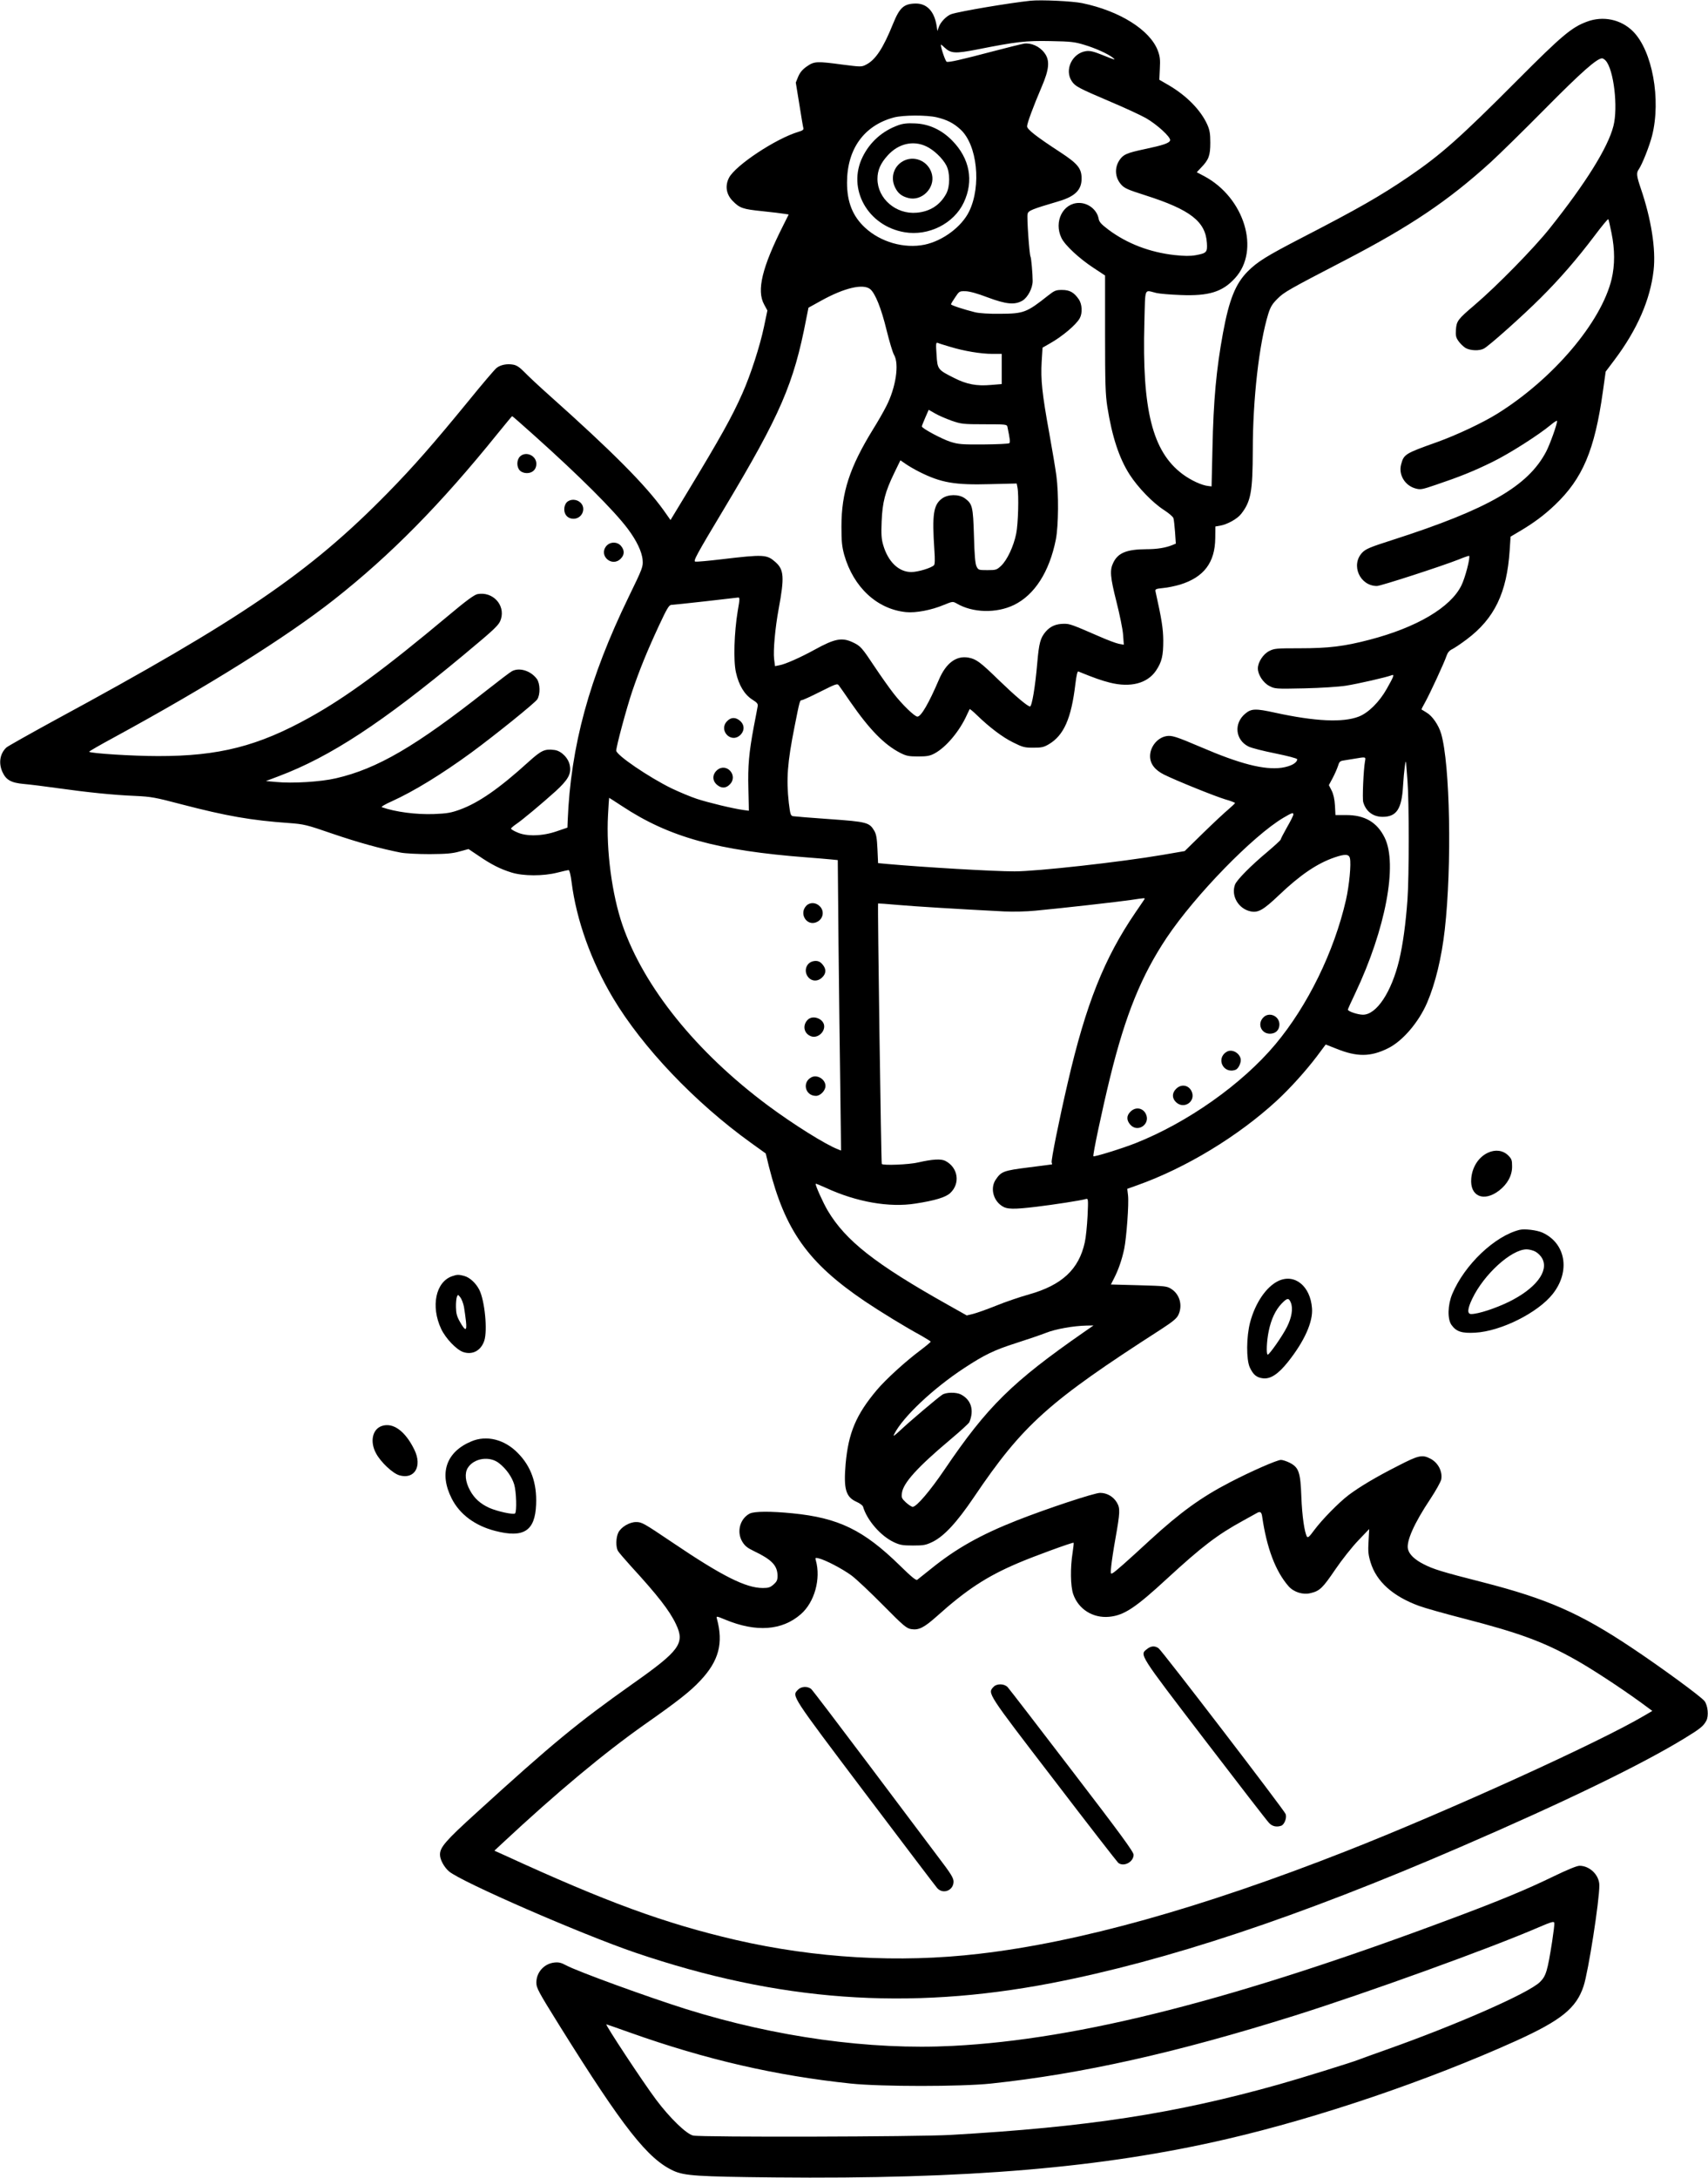 <?xml version="1.0" standalone="no"?>
<!DOCTYPE svg PUBLIC "-//W3C//DTD SVG 20010904//EN"
 "http://www.w3.org/TR/2001/REC-SVG-20010904/DTD/svg10.dtd">
<svg version="1.0" xmlns="http://www.w3.org/2000/svg"
 width="1347pt" height="1717pt" viewBox="0 0 1347 1717"
 preserveAspectRatio="xMidYMid meet">

<g transform="translate(0,1717) scale(0.1,-0.1)"
fill="#000000" stroke="none">
<path d="M8125 17164 c-162 -17 -550 -82 -621 -105 -38 -12 -88 -64 -101 -104
l-10 -30 -7 45 c-19 113 -78 174 -167 172 -91 -2 -124 -32 -175 -157 -79 -196
-139 -287 -214 -325 -35 -18 -40 -18 -181 0 -208 28 -227 27 -285 -13 -36 -25
-54 -47 -69 -81 l-19 -47 28 -172 c15 -95 29 -179 32 -188 3 -11 -7 -19 -38
-28 -177 -52 -499 -265 -549 -363 -32 -63 -22 -129 28 -181 57 -58 79 -66 235
-82 79 -8 158 -18 175 -21 l33 -5 -44 -88 c-166 -329 -210 -511 -150 -621 l26
-48 -27 -129 c-32 -152 -105 -378 -170 -524 -82 -185 -169 -342 -444 -796
l-123 -203 -55 78 c-144 200 -403 461 -903 907 -80 71 -167 153 -195 182 -36
37 -60 53 -87 58 -50 9 -100 -1 -132 -26 -14 -11 -114 -128 -221 -260 -280
-342 -435 -519 -640 -728 -615 -627 -1154 -994 -2630 -1793 -192 -105 -361
-200 -374 -211 -51 -47 -64 -122 -32 -193 29 -64 69 -86 170 -95 47 -4 167
-19 266 -33 236 -33 437 -54 610 -61 128 -6 160 -12 365 -66 357 -93 551 -127
850 -148 119 -9 136 -13 345 -85 203 -69 373 -116 535 -148 37 -7 136 -12 230
-12 132 1 179 5 235 21 l70 19 79 -53 c99 -68 172 -105 260 -132 93 -29 251
-29 361 -1 43 11 83 20 90 20 6 0 16 -38 23 -96 38 -298 154 -623 327 -913
233 -390 645 -823 1087 -1141 l117 -84 25 -103 c127 -504 308 -759 756 -1062
122 -82 314 -200 443 -270 42 -24 77 -46 77 -49 -1 -4 -38 -35 -83 -69 -119
-89 -273 -230 -342 -312 -164 -195 -224 -338 -246 -582 -17 -199 1 -262 87
-300 25 -11 47 -28 50 -37 31 -107 139 -232 244 -281 47 -22 69 -26 150 -26
85 0 101 3 155 29 91 45 191 153 325 351 387 573 588 753 1471 1321 97 63 129
89 142 117 35 73 12 160 -53 203 -36 24 -46 25 -258 31 l-221 6 26 51 c34 67
61 145 79 230 18 88 38 356 30 422 l-6 51 78 28 c383 136 796 386 1102 668
101 93 226 231 314 347 l71 95 84 -33 c163 -66 270 -65 407 3 115 56 243 206
309 360 65 152 114 354 139 575 57 503 42 1307 -29 1547 -20 67 -69 138 -113
164 -20 13 -39 24 -41 25 -2 2 11 27 28 57 35 62 153 316 170 369 8 23 22 40
44 50 18 9 69 43 114 77 220 165 317 368 339 703 l7 107 71 42 c112 66 195
128 279 208 219 209 313 431 378 894 l22 157 70 93 c179 238 282 475 308 706
19 167 -19 405 -101 645 -34 100 -36 123 -16 151 28 41 84 183 105 265 72 286
2 671 -151 823 -94 94 -235 124 -363 76 -121 -45 -196 -108 -545 -458 -458
-460 -604 -589 -860 -764 -225 -153 -402 -254 -840 -480 -282 -146 -353 -190
-430 -267 -96 -97 -146 -220 -195 -485 -53 -289 -75 -529 -83 -910 l-7 -300
-25 3 c-52 5 -138 45 -204 94 -238 178 -320 507 -301 1195 8 287 -4 256 95
233 25 -6 110 -13 190 -16 223 -9 331 24 430 133 201 219 75 634 -243 804
l-59 31 35 37 c60 62 72 95 72 196 0 73 -5 100 -24 143 -51 113 -161 226 -302
309 l-76 44 4 87 c4 72 1 97 -16 143 -62 163 -301 313 -596 374 -77 16 -325
28 -410 19z m428 -348 c86 -26 182 -69 222 -100 29 -23 19 -20 -80 20 -69 28
-99 35 -129 31 -110 -15 -174 -148 -113 -238 27 -40 51 -53 309 -163 109 -46
232 -103 275 -127 87 -50 196 -149 191 -175 -4 -22 -55 -39 -202 -70 -136 -29
-166 -41 -195 -83 -43 -61 -39 -139 10 -195 26 -30 51 -41 192 -86 354 -113
474 -206 485 -375 5 -74 -2 -81 -88 -97 -46 -8 -89 -7 -167 1 -196 22 -373 90
-520 199 -59 45 -74 61 -79 89 -13 69 -81 123 -154 123 -127 0 -201 -148 -139
-276 27 -57 140 -162 253 -236 l91 -60 0 -461 c0 -394 3 -479 18 -575 37 -234
93 -405 176 -534 65 -101 182 -222 269 -278 39 -25 73 -54 76 -65 4 -11 9 -61
13 -111 l6 -90 -29 -12 c-53 -21 -118 -32 -204 -32 -155 -1 -223 -29 -260
-106 -29 -59 -25 -111 25 -309 25 -99 49 -215 52 -258 l6 -80 -39 7 c-21 4
-91 30 -154 58 -212 92 -232 100 -276 100 -66 0 -110 -19 -148 -63 -41 -49
-52 -87 -66 -249 -16 -187 -42 -340 -57 -340 -19 0 -121 87 -244 206 -149 145
-179 167 -240 179 -97 18 -178 -42 -234 -173 -80 -187 -141 -292 -170 -292
-22 0 -122 97 -189 184 -35 45 -100 137 -146 206 -103 155 -113 167 -175 196
-85 40 -142 29 -300 -58 -111 -61 -232 -115 -278 -123 l-35 -7 -7 56 c-8 65 8
245 36 396 46 248 42 309 -25 368 -69 61 -90 62 -430 22 -99 -12 -190 -20
-202 -18 -19 3 5 48 233 428 438 732 543 974 641 1484 l18 90 103 57 c179 99
327 134 383 90 40 -32 88 -151 130 -324 22 -89 48 -177 59 -195 42 -72 14
-258 -61 -404 -21 -42 -68 -124 -105 -183 -184 -299 -249 -497 -249 -765 0
-121 4 -158 22 -225 73 -255 259 -428 487 -451 77 -8 202 16 299 57 69 28 70
28 101 11 125 -74 312 -79 451 -12 163 79 280 261 331 517 21 108 23 363 4
503 -7 52 -32 203 -56 335 -57 313 -68 423 -60 562 l7 112 56 32 c100 56 211
150 238 201 22 41 18 110 -8 148 -38 55 -72 74 -132 74 -48 0 -59 -4 -110 -44
-170 -135 -192 -143 -381 -144 -85 -1 -162 4 -195 12 -88 22 -190 55 -190 63
0 4 15 29 33 55 32 48 33 49 82 48 33 -1 94 -18 175 -49 145 -54 213 -61 274
-25 42 26 80 98 80 155 0 55 -11 182 -17 192 -9 15 -30 311 -23 336 6 27 32
37 248 101 127 38 178 89 178 178 0 81 -31 118 -170 209 -187 122 -260 179
-260 203 0 24 48 154 115 311 61 141 66 211 21 269 -38 51 -105 80 -160 72
-22 -4 -133 -31 -246 -61 -254 -67 -347 -88 -364 -82 -10 4 -46 108 -46 134 0
4 13 -6 28 -21 52 -48 83 -50 259 -16 307 61 383 70 578 66 161 -3 189 -6 268
-30z m4110 -124 c64 -70 99 -369 61 -516 -43 -169 -218 -450 -502 -806 -124
-156 -417 -455 -593 -605 -133 -113 -142 -126 -147 -195 -3 -45 0 -61 20 -89
13 -19 38 -43 55 -54 38 -22 110 -25 146 -5 39 20 306 258 446 398 152 151
288 308 427 492 57 76 105 134 108 130 3 -5 14 -54 25 -109 27 -130 27 -253 1
-363 -82 -341 -462 -788 -902 -1062 -116 -72 -320 -168 -473 -223 -253 -90
-264 -96 -285 -176 -22 -81 29 -167 113 -190 39 -11 51 -9 162 29 184 62 297
107 445 180 135 66 365 213 460 292 27 23 50 37 50 31 0 -27 -56 -183 -86
-241 -143 -273 -457 -454 -1209 -696 -182 -58 -214 -72 -242 -101 -92 -97 -19
-263 116 -263 30 0 511 156 645 209 43 18 80 30 82 29 11 -12 -31 -174 -61
-234 -85 -173 -352 -331 -725 -428 -199 -52 -321 -67 -549 -67 -185 0 -201 -1
-242 -22 -47 -24 -89 -88 -89 -137 0 -49 42 -113 90 -138 44 -23 49 -24 275
-19 133 3 272 12 330 21 95 15 318 66 359 82 25 10 20 -5 -37 -106 -59 -105
-146 -191 -222 -220 -125 -48 -342 -38 -659 31 -154 34 -188 33 -236 -8 -91
-76 -78 -206 25 -258 22 -12 118 -36 213 -55 97 -20 172 -39 172 -46 0 -29
-50 -56 -122 -67 -136 -19 -327 29 -638 163 -197 84 -230 94 -273 86 -70 -13
-127 -84 -127 -158 0 -60 38 -109 110 -145 97 -48 394 -168 482 -195 43 -12
78 -26 78 -29 0 -3 -24 -26 -52 -50 -29 -24 -119 -108 -199 -186 l-146 -143
-174 -30 c-334 -57 -991 -130 -1168 -130 -164 0 -709 32 -1001 58 l-75 7 -5
110 c-4 86 -9 117 -25 145 -39 66 -58 71 -353 92 -147 10 -276 21 -288 23 -19
4 -22 16 -33 105 -21 188 -11 318 45 600 41 207 42 210 58 210 7 0 73 30 146
67 128 64 134 66 147 47 8 -10 48 -68 90 -129 152 -219 267 -336 393 -401 48
-24 66 -28 140 -28 70 0 93 4 129 23 91 48 199 176 257 306 10 22 20 42 21 44
2 3 27 -18 56 -46 101 -98 203 -175 286 -216 76 -38 91 -42 160 -42 65 0 83 4
122 27 119 70 178 204 210 476 8 66 16 101 23 98 125 -51 182 -71 249 -88 163
-41 296 -6 364 95 46 69 57 117 57 237 -1 95 -12 166 -61 386 -4 19 1 22 61
28 36 3 96 16 133 27 187 58 275 173 277 366 l1 92 35 6 c59 10 138 54 168 93
77 98 91 174 92 502 0 406 50 840 122 1075 18 57 32 79 73 120 52 52 85 71
540 307 509 265 805 464 1139 767 66 60 261 251 431 423 285 288 409 398 450
398 6 0 19 -8 28 -18z m-5275 -447 c80 -19 133 -46 187 -96 132 -121 166 -444
68 -646 -59 -121 -208 -232 -351 -262 -161 -33 -347 20 -470 134 -97 90 -142
201 -142 355 0 265 134 451 370 514 73 19 257 20 338 1z m104 -1809 c111 -34
244 -56 334 -56 l74 0 0 -119 0 -119 -85 -7 c-113 -10 -192 5 -290 55 -130 65
-132 68 -139 184 -6 85 -5 98 9 93 8 -4 52 -18 97 -31z m13 -583 c76 -26 89
-28 258 -28 170 0 178 -1 182 -20 20 -97 23 -121 15 -129 -5 -5 -96 -9 -202
-10 -173 -1 -200 1 -263 21 -68 22 -225 106 -225 121 0 4 12 35 27 69 l27 62
51 -29 c27 -16 86 -41 130 -57z m-3291 -117 c355 -318 626 -588 736 -734 70
-93 113 -182 118 -248 4 -52 1 -62 -111 -292 -310 -639 -456 -1172 -480 -1762
l-2 -55 -85 -29 c-112 -39 -239 -42 -312 -8 -27 11 -48 25 -48 29 0 4 17 19
37 33 50 33 206 164 315 262 98 90 124 136 112 201 -9 58 -66 117 -121 124
-77 10 -103 -2 -204 -93 -231 -210 -394 -323 -542 -377 -69 -25 -101 -31 -205
-35 -139 -5 -303 16 -411 54 -8 3 28 24 80 47 172 78 391 212 624 382 184 135
502 391 522 421 25 39 23 125 -3 161 -48 65 -138 93 -197 61 -12 -6 -103 -75
-202 -153 -558 -440 -860 -616 -1185 -691 -119 -28 -344 -42 -474 -29 l-79 7
103 39 c405 153 813 420 1455 954 256 213 282 238 296 285 34 112 -66 218
-185 196 -25 -5 -89 -51 -228 -168 -512 -428 -804 -642 -1093 -803 -409 -228
-719 -307 -1200 -306 -197 0 -529 21 -542 34 -2 3 85 53 194 112 746 406 1359
790 1738 1088 447 352 840 751 1290 1309 61 75 112 137 114 137 2 1 80 -68
175 -153z m3036 -286 c171 -86 279 -105 560 -97 l208 5 6 -30 c12 -61 6 -289
-10 -366 -20 -99 -71 -207 -118 -252 -35 -33 -41 -35 -109 -35 -69 0 -72 1
-86 30 -10 21 -16 88 -20 240 -7 232 -12 253 -73 297 -47 33 -130 32 -177 -1
-70 -50 -81 -125 -62 -411 5 -70 4 -109 -3 -116 -21 -22 -127 -54 -179 -54
-100 0 -184 82 -222 214 -14 48 -16 85 -12 185 6 152 28 234 98 379 l50 103
42 -29 c23 -16 71 -44 107 -62z m-1432 -1097 c-28 -170 -35 -392 -14 -484 22
-100 67 -175 128 -214 40 -25 47 -34 43 -55 -2 -14 -16 -85 -30 -158 -38 -204
-48 -308 -43 -493 l4 -171 -44 6 c-81 11 -276 58 -367 88 -49 16 -139 54 -200
83 -179 88 -435 262 -435 297 0 34 81 334 126 468 58 170 115 311 211 518 62
133 79 162 97 163 11 0 131 13 266 28 135 16 252 29 261 30 14 1 14 -10 -3
-106z m4947 -1185 c-12 -67 -22 -294 -14 -322 21 -73 77 -116 153 -116 110 0
151 62 161 245 7 114 21 223 24 180 1 -11 6 -74 11 -140 13 -161 13 -757 0
-936 -14 -194 -36 -353 -65 -477 -61 -254 -179 -432 -286 -432 -40 0 -119 26
-119 40 0 4 26 63 59 131 238 503 335 1014 231 1225 -60 122 -158 179 -306
178 l-82 0 -4 75 c-3 51 -12 90 -26 118 l-22 43 30 56 c17 32 35 74 42 95 9
32 16 39 42 43 17 3 56 9 86 14 93 16 92 16 85 -20z m-5860 -353 c372 -246
753 -351 1460 -405 77 -6 163 -13 191 -16 l51 -5 6 -667 c4 -367 10 -882 14
-1145 l6 -478 -25 10 c-97 37 -351 196 -553 346 -564 420 -977 933 -1146 1422
-83 242 -129 588 -114 866 4 75 8 137 9 137 1 0 46 -29 101 -65z m5295 -67 c0
-7 -22 -52 -50 -100 -27 -48 -50 -92 -50 -97 0 -5 -48 -49 -107 -99 -127 -106
-239 -219 -253 -256 -33 -88 26 -190 121 -211 61 -14 103 11 227 129 167 159
300 249 437 296 82 28 113 27 121 -6 11 -45 -5 -213 -31 -329 -93 -407 -302
-835 -558 -1140 -262 -312 -690 -615 -1102 -778 -103 -41 -326 -110 -332 -103
-7 7 69 366 132 623 121 493 247 802 446 1100 226 337 681 804 921 946 68 40
78 43 78 25z m-1176 -670 c-4 -7 -36 -53 -70 -103 -245 -359 -390 -721 -533
-1340 -68 -292 -133 -615 -127 -630 3 -8 4 -15 3 -15 -1 -1 -85 -11 -185 -24
-198 -25 -216 -32 -259 -96 -44 -64 -22 -161 47 -207 40 -28 91 -29 275 -7
133 16 355 50 389 61 18 5 19 0 13 -133 -4 -77 -13 -170 -22 -209 -46 -212
-180 -337 -439 -410 -72 -20 -189 -60 -260 -89 -72 -29 -154 -58 -182 -65
l-50 -12 -151 85 c-570 320 -804 504 -945 741 -37 62 -101 205 -95 212 2 2 38
-13 80 -32 242 -112 501 -157 707 -124 156 24 239 50 274 83 81 76 62 201 -38
253 -34 18 -102 14 -216 -12 -72 -17 -273 -25 -286 -12 -5 4 -34 2046 -29
2054 1 1 73 -4 161 -12 140 -12 446 -31 834 -51 72 -3 176 -1 245 6 204 19
655 70 750 84 121 18 117 18 109 4z m-475 -3410 c-567 -394 -763 -587 -1099
-1083 -116 -171 -222 -295 -252 -295 -9 0 -33 16 -54 35 -33 31 -36 39 -31 74
10 79 122 203 379 419 81 68 149 130 153 140 39 95 14 176 -67 218 -38 19
-118 18 -148 -3 -40 -27 -257 -211 -328 -278 -53 -49 -62 -54 -49 -30 69 135
307 359 551 519 160 105 237 142 406 196 91 29 199 66 240 82 75 30 216 55
319 57 l55 1 -75 -52z"/>
<path d="M7085 16183 c-126 -45 -224 -132 -282 -250 -124 -251 40 -545 331
-594 189 -32 389 68 467 235 80 170 47 346 -91 487 -83 85 -184 132 -294 136
-60 3 -94 -1 -131 -14z m220 -167 c58 -27 128 -93 158 -150 30 -57 30 -165 0
-222 -48 -90 -128 -142 -233 -151 -164 -15 -310 111 -310 267 0 68 25 124 82
186 84 92 200 119 303 70z"/>
<path d="M7135 15906 c-84 -37 -117 -133 -75 -216 23 -45 50 -67 103 -81 105
-28 212 77 187 185 -22 97 -126 151 -215 112z"/>
<path d="M4100 13570 c-12 -12 -20 -33 -20 -55 0 -22 8 -43 20 -55 12 -12 33
-20 55 -20 45 0 75 29 75 73 0 66 -84 103 -130 57z"/>
<path d="M4470 13210 c-12 -12 -20 -33 -20 -55 0 -45 29 -75 73 -75 68 0 103
83 54 128 -30 28 -80 29 -107 2z"/>
<path d="M4780 12863 c-59 -76 47 -167 115 -98 30 30 32 64 4 99 -29 37 -89
37 -119 -1z"/>
<path d="M5735 11485 c-70 -69 25 -177 100 -113 38 34 39 82 1 115 -35 30 -71
29 -101 -2z"/>
<path d="M5655 11098 c-38 -34 -39 -82 -1 -115 35 -30 71 -29 101 2 70 69 -25
177 -100 113z"/>
<path d="M6360 10030 c-61 -61 0 -163 78 -131 54 22 67 87 27 126 -30 31 -77
33 -105 5z"/>
<path d="M6415 9592 c-50 -10 -75 -64 -51 -111 25 -48 82 -56 121 -16 30 29
32 64 5 97 -21 28 -43 36 -75 30z"/>
<path d="M6370 9130 c-43 -43 -31 -109 26 -130 46 -18 104 25 104 78 0 58 -88
94 -130 52z"/>
<path d="M6400 8677 c-76 -38 -51 -147 35 -147 35 0 75 42 75 78 0 52 -64 92
-110 69z"/>
<path d="M9962 9147 c-48 -50 -15 -127 53 -127 45 0 75 29 75 73 0 68 -83 103
-128 54z"/>
<path d="M9675 8878 c-89 -52 -27 -179 70 -142 23 9 46 60 39 88 -12 48 -71
77 -109 54z"/>
<path d="M9275 8585 c-33 -32 -33 -74 0 -105 65 -61 161 10 121 89 -25 48 -82
56 -121 16z"/>
<path d="M8915 8405 c-31 -30 -32 -66 -2 -101 59 -69 164 4 123 85 -25 48 -82
56 -121 16z"/>
<path d="M11735 8082 c-74 -34 -124 -112 -132 -202 -13 -141 97 -190 219 -97
66 51 103 118 103 189 0 51 -3 61 -31 89 -41 40 -101 48 -159 21z"/>
<path d="M11985 7474 c-196 -48 -435 -275 -532 -506 -36 -86 -39 -198 -6 -244
38 -53 82 -67 187 -61 203 11 496 158 612 306 141 179 102 401 -84 484 -44 19
-138 30 -177 21z m124 -172 c19 -10 43 -34 53 -53 56 -101 -52 -240 -265 -344
-105 -51 -240 -95 -294 -95 -33 0 -31 39 7 119 92 194 309 391 430 391 19 0
51 -8 69 -18z"/>
<path d="M3565 7108 c-129 -45 -169 -237 -86 -415 36 -76 121 -165 175 -183
73 -24 139 12 165 89 27 81 4 317 -39 402 -27 53 -75 97 -118 109 -44 12 -58
12 -97 -2z m94 -241 c5 -29 12 -81 16 -116 8 -78 -5 -78 -48 -2 -24 42 -30 66
-31 115 -1 33 3 70 7 81 8 20 9 20 27 -3 10 -12 23 -46 29 -75z"/>
<path d="M10082 7071 c-95 -45 -182 -172 -223 -326 -30 -114 -31 -292 -3 -355
28 -60 54 -81 106 -87 59 -6 119 34 195 129 130 163 199 317 190 424 -13 175
-137 275 -265 215z m98 -171 c19 -46 7 -118 -31 -193 -35 -70 -138 -217 -151
-217 -13 0 -9 108 8 187 19 92 53 165 102 216 44 45 56 46 72 7z"/>
<path d="M3010 5927 c-74 -26 -94 -125 -44 -216 37 -69 130 -156 182 -172 121
-36 184 70 120 201 -72 148 -169 218 -258 187z"/>
<path d="M3717 5806 c-198 -83 -256 -250 -155 -450 63 -125 184 -215 344 -256
225 -58 314 0 322 209 7 168 -40 300 -144 405 -105 108 -247 143 -367 92z
m220 -173 c56 -44 100 -107 118 -166 17 -56 22 -214 7 -229 -12 -12 -142 16
-206 45 -69 32 -116 75 -149 136 -38 69 -44 136 -18 178 49 78 174 96 248 36z"/>
<path d="M11025 5613 c-172 -87 -301 -164 -389 -230 -80 -61 -209 -193 -271
-276 -38 -52 -51 -64 -58 -52 -20 37 -38 162 -44 314 -7 195 -20 232 -93 269
-24 12 -55 22 -68 22 -30 0 -238 -91 -401 -176 -228 -118 -392 -237 -630 -455
-194 -179 -274 -249 -295 -261 -18 -10 -19 -7 -12 58 4 38 18 132 32 209 38
214 39 243 12 289 -28 47 -78 76 -132 76 -46 0 -417 -123 -656 -217 -287 -113
-482 -223 -678 -382 -52 -42 -101 -80 -108 -86 -10 -7 -45 22 -136 111 -287
281 -484 377 -849 413 -171 17 -300 16 -336 -2 -77 -40 -105 -143 -60 -220 21
-35 39 -50 93 -76 140 -67 185 -113 186 -194 0 -34 -5 -46 -31 -69 -26 -23
-40 -28 -85 -28 -134 0 -321 94 -713 359 -229 154 -241 161 -287 161 -52 0
-119 -40 -140 -84 -19 -40 -20 -112 -3 -143 7 -12 53 -66 102 -120 210 -229
305 -350 356 -458 72 -151 31 -208 -341 -470 -439 -311 -630 -468 -1235 -1019
-241 -219 -285 -270 -285 -328 0 -40 33 -100 72 -133 98 -83 1046 -496 1469
-640 1130 -384 2147 -458 3282 -240 909 176 1950 522 3222 1072 835 361 1436
653 1775 861 118 72 145 94 167 136 20 38 12 119 -14 154 -25 34 -346 269
-576 422 -406 271 -665 385 -1172 515 -326 83 -393 104 -468 143 -71 36 -113
77 -123 118 -15 61 48 204 177 397 43 65 81 134 85 152 12 64 -25 134 -86 165
-64 33 -92 27 -255 -57z m-1071 -400 c36 -248 105 -431 208 -549 41 -47 115
-70 175 -54 72 17 95 41 195 188 51 75 132 177 180 227 l86 90 -5 -96 c-5 -81
-2 -108 16 -167 46 -151 175 -267 382 -343 46 -17 206 -62 354 -100 438 -113
630 -184 879 -324 127 -71 347 -215 509 -332 l98 -72 -63 -37 c-356 -211
-1559 -757 -2353 -1069 -1141 -448 -2104 -718 -2895 -809 -630 -74 -1290 -35
-1920 110 -558 130 -1011 295 -1823 668 l-78 35 63 59 c431 402 801 710 1123
937 258 181 358 259 439 346 145 154 182 294 130 486 -6 23 -6 23 67 -7 242
-100 446 -86 594 43 109 94 160 280 119 425 -6 21 -4 22 22 16 53 -12 188 -83
259 -135 39 -29 151 -135 250 -235 161 -163 184 -182 221 -188 59 -10 101 11
202 101 233 209 393 314 637 418 127 55 436 167 442 162 2 -3 -2 -38 -8 -78
-19 -119 -17 -265 5 -328 41 -118 155 -190 283 -178 117 11 207 70 458 302
273 251 397 346 595 454 52 29 102 56 110 61 28 17 39 10 44 -27z"/>
<path d="M9046 4169 c-59 -47 -69 -31 455 -716 264 -345 492 -640 507 -655 25
-28 61 -35 97 -22 25 10 45 63 34 92 -12 32 -975 1288 -1002 1307 -30 21 -59
19 -91 -6z"/>
<path d="M7835 3870 c-47 -51 -54 -41 475 -730 271 -355 501 -650 509 -657 44
-34 121 7 121 64 0 23 -108 170 -486 663 -267 349 -495 645 -507 658 -27 29
-86 30 -112 2z"/>
<path d="M6292 3847 c-47 -50 -58 -34 529 -812 303 -401 560 -740 571 -752 47
-50 128 -17 128 52 0 29 -20 62 -123 197 -68 90 -316 420 -551 733 -236 314
-437 578 -448 588 -29 25 -80 22 -106 -6z"/>
<path d="M12251 2376 c-201 -98 -419 -189 -791 -328 -1707 -640 -2945 -957
-3946 -1008 -653 -34 -1396 69 -2103 290 -308 97 -857 297 -946 345 -39 21
-59 26 -94 22 -80 -9 -141 -77 -141 -157 0 -44 13 -68 186 -346 500 -801 693
-1046 896 -1139 86 -39 190 -46 793 -52 1526 -15 2592 75 3572 303 724 168
1584 460 2282 775 354 161 473 257 530 431 37 112 125 674 124 794 0 80 -75
154 -156 154 -21 0 -94 -30 -206 -84z m-10 -512 c-37 -235 -48 -273 -97 -321
-90 -88 -657 -337 -1214 -534 -107 -38 -204 -73 -216 -78 -40 -17 -471 -151
-629 -195 -822 -231 -1507 -336 -2590 -398 -259 -15 -1962 -19 -2028 -5 -53
11 -184 138 -292 282 -103 137 -405 595 -393 595 3 0 87 -30 189 -66 596 -212
1148 -339 1739 -401 239 -25 868 -25 1105 0 717 76 1463 243 2396 536 574 181
1532 527 1919 694 105 45 125 51 128 37 2 -9 -6 -74 -17 -146z"/>
</g>
</svg>
